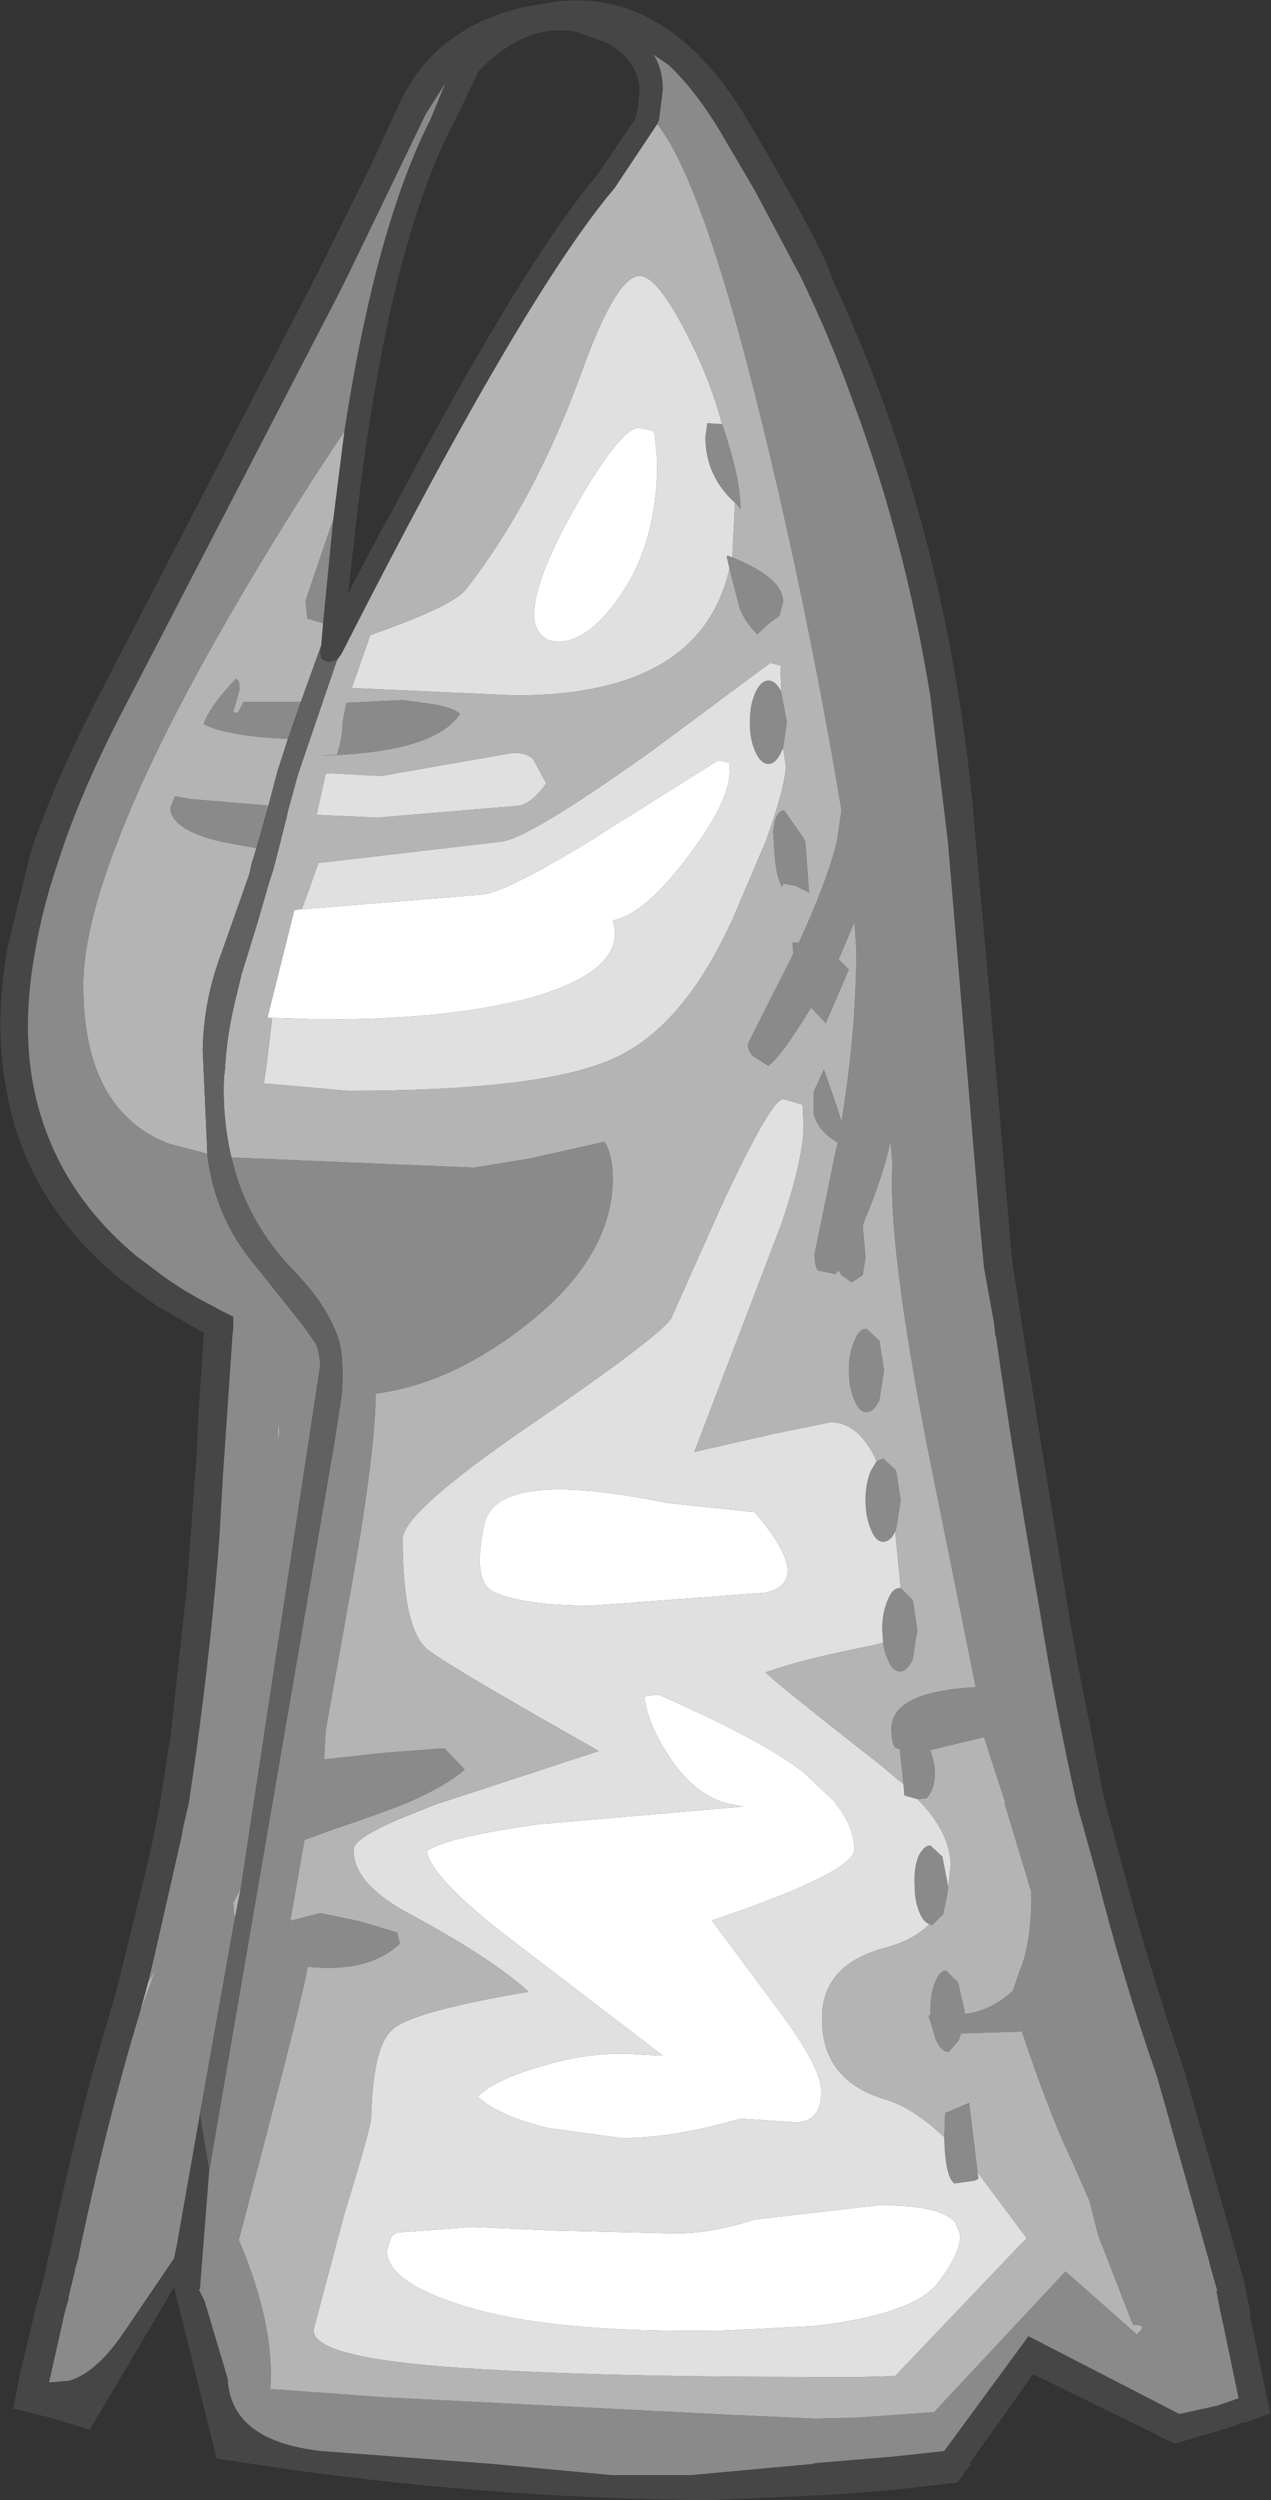 <?xml version="1.0" encoding="UTF-8" standalone="no"?>
<svg xmlns:ffdec="https://www.free-decompiler.com/flash" xmlns:xlink="http://www.w3.org/1999/xlink" ffdec:objectType="shape" height="135.0px" width="68.65px" xmlns="http://www.w3.org/2000/svg">
  <rect width="100%" height="100%" fill="#333333" stroke="none"/>
  <g transform="matrix(1.0, 0.0, 0.0, 1.0, 30.3, 136.15)">
    <path d="M4.15 -130.3 L4.25 -131.3 Q4.15 -132.95 2.45 -133.85 L0.75 -134.45 Q-0.75 -134.7 -2.2 -134.0 -3.35 -133.45 -4.45 -132.3 L-5.7 -129.7 Q-9.55 -122.5 -11.25 -106.25 L-11.5 -104.1 -9.85 -107.25 -9.15 -108.5 Q-2.05 -121.95 1.95 -126.7 L4.0 -129.7 4.15 -130.3 M-19.0 -18.95 L-19.5 -12.55 -19.55 -12.5 -19.25 -11.9 -18.0 -7.7 Q-17.85 -4.35 -12.95 -3.8 L-3.65 -3.1 2.75 -2.5 7.0 -2.5 13.55 -3.1 13.75 -3.15 17.95 -3.5 20.7 -3.8 25.25 -10.0 33.4 -5.8 35.45 -6.25 36.6 -6.65 35.8 -10.5 35.65 -11.15 35.4 -12.45 35.45 -12.45 35.05 -13.85 35.05 -13.9 32.2 -24.0 Q30.3 -29.45 28.95 -34.85 L27.85 -38.8 Q26.7 -43.95 25.85 -49.25 24.55 -56.6 23.5 -63.95 L23.45 -64.1 23.4 -64.65 22.85 -67.7 22.65 -69.8 20.9 -90.7 19.95 -98.55 Q18.6 -106.9 15.8 -114.4 14.55 -117.9 12.95 -121.2 L10.45 -125.9 8.6 -129.05 Q7.25 -131.3 5.8 -132.65 L5.0 -133.2 Q5.5 -132.4 5.5 -131.3 L5.3 -129.7 5.2 -129.45 2.9 -126.0 Q-2.05 -120.15 -11.85 -100.85 L-12.1 -100.5 -12.15 -100.5 -12.55 -100.4 Q-12.8 -100.45 -12.95 -100.6 L-13.0 -101.0 -12.95 -101.3 -12.85 -102.5 -12.3 -108.1 -11.7 -112.85 Q-10.0 -123.9 -7.05 -129.7 L-6.25 -131.65 -7.3 -130.0 -10.05 -124.3 -11.55 -121.2 -12.05 -120.2 -23.5 -98.1 Q-25.55 -94.2 -26.8 -90.7 L-27.3 -89.2 Q-28.05 -86.9 -28.4 -84.8 -29.1 -81.0 -28.55 -77.8 -27.55 -72.15 -22.9 -68.3 L-21.5 -67.25 Q-20.4 -66.45 -19.05 -65.75 L-18.95 -65.7 -18.3 -65.35 -17.7 -65.05 -17.7 -64.65 -17.7 -64.55 -17.7 -64.45 -17.75 -64.0 -17.75 -63.95 -18.25 -56.6 -18.45 -53.15 Q-18.85 -47.75 -19.7 -41.55 L-19.8 -40.85 -20.1 -38.8 -20.4 -37.5 -20.5 -36.95 -22.0 -30.35 -22.3 -29.1 -22.75 -27.45 -22.8 -27.3 Q-24.55 -21.5 -26.0 -14.6 L-26.05 -14.35 -26.05 -14.3 -26.25 -13.6 -26.25 -13.55 -26.6 -12.1 -26.6 -12.0 -26.8 -11.3 -27.65 -7.5 -26.55 -7.6 Q-25.05 -8.05 -23.55 -10.3 L-20.9 -14.2 -20.7 -15.15 -20.7 -15.2 -19.5 -22.0 -19.0 -18.95 M10.15 -129.55 Q14.4 -122.3 14.6 -121.2 21.1 -107.35 22.4 -90.8 L22.4 -90.7 22.7 -87.4 23.2 -81.85 24.3 -68.8 24.4 -67.85 24.85 -64.95 24.95 -64.3 25.0 -63.95 27.35 -49.5 Q27.9 -46.15 28.6 -42.85 L29.2 -39.7 29.4 -38.8 30.4 -35.1 Q31.8 -29.8 33.65 -24.4 L36.55 -14.2 36.95 -12.75 36.95 -12.7 37.2 -11.45 37.25 -10.95 38.0 -7.3 38.3 -5.9 38.35 -5.85 36.85 -5.3 36.8 -5.35 36.6 -5.25 35.55 -4.9 33.15 -4.2 32.2 -4.65 32.25 -4.65 25.5 -7.95 22.05 -3.1 22.15 -3.1 21.4 -2.1 18.4 -1.75 16.15 -1.55 13.8 -1.4 7.95 -1.15 Q-4.55 -1.25 -16.65 -3.1 L-18.3 -3.35 -18.6 -3.4 -20.9 -12.65 -25.45 -4.95 -27.75 -5.65 -28.0 -5.7 -29.6 -6.1 -29.55 -6.2 -29.25 -7.85 -28.3 -11.8 -28.15 -12.3 -27.75 -13.9 -27.8 -13.85 -27.6 -14.6 -27.4 -15.5 Q-26.0 -22.1 -24.3 -27.65 L-23.9 -29.1 -22.2 -36.05 -21.65 -38.75 -21.65 -38.8 -21.2 -41.75 -21.1 -42.3 -20.2 -50.5 -19.75 -56.7 -19.7 -57.3 -19.55 -60.25 -19.3 -63.95 -19.3 -64.2 -19.5 -64.3 -21.85 -65.65 -23.25 -66.65 Q-28.95 -71.0 -30.0 -77.55 -30.6 -80.95 -29.9 -84.95 L-28.7 -89.9 -28.45 -90.7 Q-27.1 -94.5 -24.85 -98.8 L-13.25 -121.2 -10.25 -127.25 -8.75 -130.5 Q-6.85 -134.7 -1.85 -135.8 L-0.35 -136.05 Q5.85 -136.85 10.15 -129.55" fill="#464646" fill-rule="evenodd" stroke="none"/>
    <path d="M5.2 -129.45 L5.3 -129.7 5.5 -131.3 Q5.5 -132.4 5.0 -133.2 L5.8 -132.65 Q7.25 -131.3 8.6 -129.05 L10.45 -125.9 12.95 -121.2 Q14.55 -117.9 15.8 -114.4 18.6 -106.9 19.95 -98.55 L20.9 -90.7 22.65 -69.8 22.85 -67.7 23.4 -64.65 23.45 -64.1 23.5 -63.95 Q24.55 -56.6 25.85 -49.25 26.7 -43.95 27.85 -38.8 L28.95 -34.85 Q30.3 -29.45 32.2 -24.0 L35.05 -13.9 35.05 -13.85 35.45 -12.45 35.4 -12.45 35.65 -11.15 35.8 -10.5 36.6 -6.65 35.45 -6.25 33.4 -5.8 25.25 -10.0 20.7 -3.8 17.95 -3.5 13.75 -3.15 13.55 -3.1 7.0 -2.5 2.75 -2.5 -3.65 -3.1 -12.95 -3.8 Q-17.85 -4.35 -18.0 -7.7 L-19.25 -11.9 -19.55 -12.5 -19.5 -12.55 -19.0 -18.95 -12.35 -57.6 -12.3 -57.9 -11.85 -60.75 Q-11.7 -62.7 -12.0 -63.8 -12.6 -65.65 -14.45 -67.55 -16.55 -69.7 -17.5 -72.55 L-17.8 -73.65 -4.7 -73.1 -1.65 -73.6 2.35 -74.5 Q2.8 -73.75 2.8 -72.55 2.8 -68.05 -2.35 -64.25 -6.15 -61.4 -10.0 -60.9 -10.05 -57.7 -11.2 -51.15 L-12.7 -42.75 -12.8 -41.15 -9.6 -41.5 -6.3 -41.75 -5.2 -40.6 Q-6.15 -39.75 -8.3 -38.8 -9.95 -38.15 -12.2 -37.4 L-13.85 -36.8 -14.6 -32.55 -14.6 -32.45 -14.9 -32.35 -14.55 -32.45 -13.0 -32.85 -10.85 -32.4 -8.85 -31.8 -8.7 -31.2 Q-10.4 -29.6 -13.7 -29.95 -13.65 -29.4 -17.4 -15.2 -15.45 -10.6 -15.7 -7.15 L-9.5 -6.7 9.3 -5.75 13.75 -5.55 15.9 -5.6 20.15 -5.9 27.25 -13.5 31.1 -10.1 Q31.75 -10.65 30.9 -10.6 L29.05 -15.35 29.0 -15.5 28.55 -17.3 27.65 -19.35 Q26.35 -22.05 24.9 -26.45 L21.6 -26.35 21.5 -26.0 20.95 -25.35 Q20.55 -25.35 20.25 -26.0 L19.95 -27.0 19.85 -27.3 19.95 -27.35 19.95 -27.55 Q19.95 -28.5 20.2 -29.1 20.45 -29.75 20.8 -29.75 L21.45 -29.1 21.8 -27.55 21.8 -27.4 Q23.2 -27.55 24.4 -28.65 L25.0 -30.35 Q25.45 -32.0 25.4 -34.0 L23.95 -38.8 24.0 -38.8 22.85 -42.35 19.95 -41.65 20.1 -41.15 Q20.4 -39.8 19.75 -39.05 L19.25 -39.0 18.55 -39.2 18.5 -39.8 18.3 -41.7 18.15 -41.75 Q17.85 -41.8 17.85 -42.8 17.85 -44.8 22.4 -45.05 L19.8 -57.95 Q17.65 -68.95 17.9 -73.3 L17.8 -74.5 Q17.4 -72.65 16.4 -70.25 L16.3 -69.95 16.45 -68.25 16.3 -67.3 15.7 -66.9 15.15 -67.3 15.0 -67.55 14.8 -67.35 13.9 -67.55 Q13.7 -67.7 13.7 -68.45 L14.85 -74.05 14.95 -74.45 Q13.9 -75.05 13.65 -76.0 L13.65 -77.2 14.2 -78.4 14.95 -76.25 15.15 -75.6 Q15.95 -80.45 15.95 -84.9 L15.85 -86.35 15.0 -84.35 15.55 -83.8 14.3 -80.9 13.5 -81.75 13.45 -81.65 Q11.9 -79.1 11.2 -78.6 L10.4 -79.1 Q10.1 -79.35 10.1 -79.8 L12.55 -84.65 12.5 -85.25 12.85 -85.25 Q14.4 -88.65 14.9 -90.7 L15.15 -92.4 Q13.55 -102.0 11.3 -111.5 7.85 -126.1 5.2 -129.45 M-19.5 -22.0 L-20.7 -15.2 -20.7 -15.15 -20.9 -14.2 -23.55 -10.3 Q-25.05 -8.05 -26.55 -7.6 L-27.65 -7.5 -26.8 -11.3 -26.6 -12.0 -26.6 -12.1 -26.25 -13.55 -26.25 -13.6 -26.05 -14.3 -26.05 -14.35 -26.0 -14.6 Q-24.55 -21.5 -22.8 -27.3 L-22.75 -27.45 -21.9 -29.8 -22.3 -29.1 -22.0 -30.35 -20.5 -36.95 -20.4 -37.5 -20.1 -38.8 -19.8 -40.85 -19.7 -41.55 Q-18.85 -47.75 -18.45 -53.15 L-18.25 -56.6 -17.75 -63.95 -17.75 -64.0 -17.7 -64.45 -17.7 -64.55 -17.7 -64.65 -17.7 -65.05 -18.3 -65.35 -18.95 -65.7 -19.05 -65.75 Q-20.4 -66.45 -21.5 -67.25 L-22.9 -68.3 Q-27.55 -72.15 -28.55 -77.8 -29.1 -81.0 -28.4 -84.8 -28.05 -86.9 -27.3 -89.2 L-26.8 -90.7 Q-25.55 -94.2 -23.5 -98.1 L-12.05 -120.2 -11.55 -121.2 -10.05 -124.3 -7.3 -130.0 -6.25 -131.65 -7.05 -129.7 Q-10.0 -123.9 -11.7 -112.85 -15.4 -107.35 -18.7 -101.5 -22.2 -95.3 -23.95 -90.7 -25.8 -85.95 -25.8 -82.95 -25.8 -76.2 -21.2 -74.4 L-19.1 -73.85 -19.1 -73.75 Q-18.7 -70.65 -16.9 -68.3 L-13.95 -64.6 -13.35 -63.75 Q-13.1 -63.5 -13.0 -62.45 L-17.3 -34.15 -17.7 -33.4 -17.65 -32.7 -17.6 -32.65 -19.5 -22.0 M-12.3 -108.1 L-12.85 -102.5 -13.7 -102.75 -13.8 -103.7 -12.75 -106.8 -12.3 -108.1 M9.4 -109.0 Q7.8 -110.45 7.8 -112.55 L7.9 -113.3 8.7 -113.25 Q9.7 -110.35 9.7 -108.65 L9.6 -108.8 9.4 -109.0 M9.1 -105.45 L8.95 -106.1 9.0 -106.15 9.25 -106.05 Q12.0 -104.95 12.0 -103.65 L11.8 -102.9 11.25 -102.5 10.6 -101.9 Q9.95 -102.55 9.65 -103.3 L9.1 -105.45 M12.0 -95.75 L11.9 -95.55 Q11.6 -94.9 11.2 -94.9 10.8 -94.9 10.5 -95.55 10.2 -96.2 10.2 -97.15 10.2 -98.1 10.5 -98.75 10.8 -99.4 11.2 -99.4 11.6 -99.4 11.9 -98.8 L11.9 -98.75 12.2 -97.15 12.0 -95.75 M12.05 -92.4 L13.1 -90.9 13.2 -90.7 13.4 -87.95 12.7 -88.3 12.0 -88.45 11.95 -88.25 Q11.55 -88.9 11.5 -90.7 L11.45 -91.25 11.55 -91.8 Q11.7 -92.35 12.05 -92.4 M17.05 -57.25 L17.4 -57.4 18.1 -56.75 18.35 -55.15 18.1 -53.55 18.05 -53.45 Q17.8 -52.9 17.4 -52.9 17.0 -52.9 16.75 -53.55 16.45 -54.2 16.45 -55.15 16.45 -56.1 16.75 -56.75 L17.05 -57.25 M18.35 -50.4 L19.0 -49.75 19.25 -48.15 19.0 -46.55 Q18.7 -45.9 18.3 -45.9 17.9 -45.9 17.65 -46.55 17.45 -46.95 17.4 -47.45 L17.35 -48.15 Q17.35 -49.1 17.65 -49.75 17.9 -50.4 18.3 -50.4 L18.35 -50.4 M15.55 -62.15 Q15.55 -63.1 15.85 -63.75 16.1 -64.4 16.5 -64.4 L17.2 -63.75 17.45 -62.15 17.2 -60.55 Q16.9 -59.9 16.5 -59.9 16.1 -59.9 15.85 -60.55 15.55 -61.2 15.55 -62.15 M20.9 -34.05 L20.65 -32.8 20.05 -32.2 19.9 -32.25 Q19.6 -32.35 19.4 -32.8 19.1 -33.45 19.1 -34.35 19.05 -35.25 19.3 -35.9 19.6 -36.5 19.95 -36.5 L20.6 -35.9 20.9 -34.35 20.9 -34.05 M20.7 -20.75 L20.75 -22.05 22.05 -22.6 22.5 -18.85 22.55 -18.5 22.35 -18.4 21.25 -18.25 Q20.75 -18.6 20.7 -20.75 M-14.75 -96.25 Q-18.05 -96.4 -19.3 -97.05 -18.95 -98.05 -17.55 -99.5 L-17.4 -99.35 -17.35 -98.95 -17.7 -97.7 -17.45 -97.65 -17.15 -98.25 -14.05 -98.25 -14.75 -96.25 M-16.45 -90.35 L-18.35 -90.7 Q-21.1 -91.35 -21.1 -92.55 L-20.85 -93.15 -19.95 -93.0 -15.8 -92.65 -16.45 -90.35 M-6.75 -98.1 Q-5.75 -97.9 -5.45 -97.6 -6.85 -95.5 -12.95 -95.35 L-12.1 -95.4 Q-11.8 -96.3 -11.8 -97.1 L-11.6 -98.2 -8.55 -98.35 -6.75 -98.1 M-15.2 -59.45 L-15.3 -58.8 -15.25 -58.25 -15.2 -59.45" fill="#8a8a8a" fill-rule="evenodd" stroke="none"/>
    <path d="M-22.75 -27.45 L-22.3 -29.1 -21.9 -29.8 -22.75 -27.45 M-11.7 -112.85 L-12.3 -108.1 -12.75 -106.8 -13.8 -103.7 -13.7 -102.75 -12.85 -102.5 -12.95 -101.3 -14.05 -98.25 -17.15 -98.25 -17.45 -97.65 -17.7 -97.7 -17.35 -98.95 -17.4 -99.35 -17.55 -99.5 Q-18.95 -98.05 -19.3 -97.05 -18.05 -96.4 -14.75 -96.25 L-15.2 -94.85 -15.3 -94.55 -15.8 -92.65 -19.95 -93.0 -20.85 -93.15 -21.1 -92.55 Q-21.1 -91.35 -18.35 -90.7 L-16.45 -90.35 -16.7 -89.55 -16.85 -88.9 -18.35 -84.65 Q-19.3 -82.15 -19.35 -79.45 L-19.1 -73.85 -21.2 -74.4 Q-25.8 -76.2 -25.8 -82.95 -25.8 -85.95 -23.95 -90.7 -22.2 -95.3 -18.7 -101.5 -15.4 -107.35 -11.7 -112.85 M-12.1 -100.5 L-11.85 -100.85 Q-2.05 -120.15 2.9 -126.0 L5.2 -129.45 Q7.85 -126.1 11.3 -111.5 13.55 -102.0 15.15 -92.4 L14.9 -90.7 Q14.4 -88.65 12.85 -85.25 L12.5 -85.25 12.55 -84.65 10.1 -79.8 Q10.1 -79.35 10.4 -79.1 L11.2 -78.6 Q11.9 -79.1 13.45 -81.65 L13.5 -81.75 14.3 -80.9 15.55 -83.8 15.0 -84.35 15.85 -86.35 15.95 -84.9 Q15.95 -80.45 15.15 -75.6 L14.95 -76.25 14.2 -78.4 13.65 -77.2 13.65 -76.0 Q13.9 -75.05 14.95 -74.45 L14.85 -74.05 13.7 -68.45 Q13.7 -67.7 13.9 -67.55 L14.8 -67.35 15.0 -67.55 15.15 -67.3 15.7 -66.9 16.3 -67.3 16.45 -68.25 16.3 -69.95 16.4 -70.25 Q17.4 -72.65 17.8 -74.5 L17.9 -73.3 Q17.65 -68.95 19.8 -57.95 L22.4 -45.05 Q17.85 -44.8 17.85 -42.8 17.85 -41.8 18.15 -41.75 L18.3 -41.7 18.5 -39.8 17.25 -40.85 Q11.5 -45.35 11.05 -45.85 13.0 -46.55 16.8 -47.3 L17.4 -47.45 Q17.45 -46.95 17.65 -46.55 17.9 -45.9 18.3 -45.9 18.7 -45.9 19.0 -46.55 L19.25 -48.15 19.0 -49.75 18.35 -50.4 18.05 -53.45 18.1 -53.55 18.35 -55.15 18.1 -56.75 17.4 -57.4 17.05 -57.25 Q16.1 -59.35 14.55 -59.35 L11.6 -58.75 7.2 -57.75 11.9 -70.05 Q13.1 -73.6 13.1 -75.35 L13.05 -76.5 12.0 -76.8 Q11.35 -76.8 8.65 -71.0 L5.95 -64.95 Q5.3 -63.95 -1.95 -59.0 -8.55 -54.45 -8.55 -53.05 -8.55 -48.0 -7.1 -47.0 -5.75 -46.0 2.05 -41.6 L-6.5 -38.8 -6.55 -38.8 -8.8 -37.9 Q-11.2 -36.85 -11.2 -36.3 -11.25 -34.5 -8.35 -32.9 -3.7 -30.4 -1.75 -28.6 -7.95 -27.55 -9.05 -26.6 -10.15 -25.75 -10.25 -21.85 -10.25 -21.3 -11.7 -16.6 L-13.35 -10.4 Q-13.6 -8.85 -5.55 -8.3 1.75 -7.8 13.7 -7.8 L16.25 -7.8 18.05 -7.85 25.15 -15.3 25.0 -15.5 22.5 -18.85 22.05 -22.6 20.75 -22.05 20.7 -20.75 Q18.95 -22.4 17.45 -22.8 14.1 -23.85 14.1 -27.1 14.05 -30.1 17.6 -31.0 19.05 -31.4 19.9 -32.25 L20.05 -32.2 20.65 -32.8 20.9 -34.05 21.05 -35.45 Q21.0 -37.15 19.45 -38.8 L19.25 -39.0 19.75 -39.05 Q20.4 -39.8 20.1 -41.15 L19.95 -41.65 22.85 -42.35 24.0 -38.8 23.95 -38.8 25.4 -34.0 Q25.45 -32.0 25.0 -30.35 L24.4 -28.65 Q23.2 -27.55 21.8 -27.4 L21.8 -27.55 21.45 -29.1 20.8 -29.75 Q20.45 -29.75 20.2 -29.1 19.95 -28.5 19.95 -27.55 L19.95 -27.35 19.85 -27.3 19.95 -27.0 20.25 -26.0 Q20.55 -25.35 20.95 -25.35 L21.5 -26.0 21.6 -26.35 24.9 -26.45 Q26.35 -22.05 27.65 -19.35 L28.55 -17.3 29.0 -15.5 29.05 -15.35 30.9 -10.6 Q31.75 -10.65 31.1 -10.1 L27.25 -13.5 20.15 -5.9 15.9 -5.6 13.75 -5.55 9.3 -5.75 -9.5 -6.7 -15.7 -7.15 Q-15.45 -10.6 -17.4 -15.2 -13.65 -29.4 -13.7 -29.95 -10.4 -29.6 -8.7 -31.2 L-8.85 -31.8 -10.85 -32.4 -13.0 -32.85 -14.55 -32.45 -14.9 -32.35 -14.6 -32.45 -14.6 -32.55 -13.85 -36.8 -12.2 -37.4 Q-9.95 -38.15 -8.3 -38.8 -6.15 -39.75 -5.2 -40.6 L-6.3 -41.75 -9.6 -41.5 -12.8 -41.15 -12.7 -42.75 -11.2 -51.15 Q-10.05 -57.7 -10.0 -60.9 -6.15 -61.4 -2.35 -64.25 2.8 -68.05 2.8 -72.55 2.8 -73.75 2.35 -74.5 L-1.65 -73.6 -4.7 -73.1 -17.8 -73.65 Q-18.3 -75.8 -18.2 -78.0 L-18.15 -78.4 Q-18.05 -80.25 -17.6 -82.1 L-17.25 -83.55 -16.4 -86.3 -15.75 -88.55 -15.55 -89.15 -15.15 -90.7 -14.8 -92.1 -14.75 -92.35 -14.2 -94.35 -12.1 -100.5 M8.7 -113.25 Q8.1 -115.5 7.0 -117.7 5.25 -121.25 4.25 -121.25 3.0 -121.25 1.15 -116.15 -1.4 -109.1 -5.15 -104.3 -5.8 -103.5 -9.35 -102.2 L-10.3 -101.85 -11.3 -99.0 -2.45 -98.6 Q7.55 -98.6 9.1 -105.45 L9.65 -103.3 Q9.95 -102.55 10.6 -101.9 L11.25 -102.5 11.8 -102.9 12.0 -103.65 Q12.0 -104.95 9.25 -106.05 L9.4 -109.0 9.6 -108.8 9.7 -108.65 Q9.7 -110.35 8.7 -113.25 M11.9 -98.8 L11.85 -100.05 11.9 -100.2 11.3 -100.35 4.9 -95.6 Q-1.75 -90.85 -3.25 -90.7 L-13.1 -89.55 -13.65 -88.0 -14.0 -87.05 -14.1 -87.05 -15.0 -86.9 -14.4 -87.0 -15.85 -81.2 -16.3 -81.25 -16.65 -81.3 -15.6 -81.15 -15.9 -78.65 -16.05 -77.65 -11.5 -77.25 Q-0.95 -77.25 2.85 -79.0 6.65 -80.7 9.3 -86.6 L11.05 -90.7 Q12.05 -93.45 12.15 -94.75 L12.0 -95.75 12.2 -97.15 11.9 -98.75 11.9 -98.8 M12.05 -92.4 Q11.7 -92.35 11.55 -91.8 L11.45 -91.25 11.5 -90.7 Q11.55 -88.9 11.95 -88.25 L12.0 -88.45 12.7 -88.3 13.4 -87.95 13.2 -90.7 13.1 -90.9 12.05 -92.4 M15.55 -62.15 Q15.55 -61.2 15.85 -60.55 16.1 -59.9 16.5 -59.9 16.9 -59.9 17.2 -60.55 L17.45 -62.15 17.2 -63.75 16.5 -64.4 Q16.1 -64.4 15.85 -63.75 15.55 -63.1 15.55 -62.15 M-2.55 -95.5 L-6.3 -94.85 -9.7 -94.25 -12.7 -94.4 -13.2 -92.15 -9.95 -92.0 -2.2 -92.65 Q-1.45 -92.9 -0.8 -93.85 L-1.5 -95.15 Q-1.85 -95.5 -2.55 -95.5 M-6.75 -98.1 L-8.55 -98.35 -11.6 -98.2 -11.8 -97.1 Q-11.8 -96.3 -12.1 -95.4 L-12.95 -95.35 Q-6.85 -95.5 -5.45 -97.6 -5.75 -97.9 -6.75 -98.1 M-17.3 -34.15 L-17.6 -32.65 -17.65 -32.7 -17.7 -33.4 -17.3 -34.15 M-15.2 -59.45 L-15.25 -58.25 -15.3 -58.8 -15.2 -59.45" fill="#b4b4b4" fill-rule="evenodd" stroke="none"/>
    <path d="M18.5 -39.8 L18.55 -39.2 19.25 -39.0 19.45 -38.8 Q21.0 -37.15 21.05 -35.45 L20.9 -34.05 20.9 -34.35 20.6 -35.9 19.95 -36.5 Q19.6 -36.5 19.3 -35.9 19.05 -35.25 19.1 -34.35 19.1 -33.45 19.4 -32.8 19.6 -32.35 19.9 -32.25 19.05 -31.4 17.6 -31.0 14.05 -30.1 14.1 -27.1 14.1 -23.85 17.45 -22.8 18.95 -22.4 20.7 -20.75 20.75 -18.6 21.25 -18.25 L22.35 -18.4 22.55 -18.5 22.5 -18.85 25.0 -15.5 25.15 -15.3 18.05 -7.85 16.25 -7.8 13.7 -7.8 Q1.75 -7.8 -5.55 -8.3 -13.6 -8.85 -13.35 -10.4 L-11.7 -16.6 Q-10.25 -21.3 -10.25 -21.85 -10.15 -25.75 -9.05 -26.6 -7.95 -27.55 -1.75 -28.6 -3.7 -30.4 -8.35 -32.9 -11.25 -34.5 -11.2 -36.3 -11.2 -36.85 -8.8 -37.9 L-6.55 -38.8 -6.5 -38.8 2.05 -41.6 Q-5.75 -46.0 -7.1 -47.0 -8.55 -48.0 -8.55 -53.05 -8.55 -54.45 -1.95 -59.0 5.3 -63.95 5.95 -64.95 L8.65 -71.0 Q11.35 -76.8 12.0 -76.8 L13.05 -76.5 13.1 -75.35 Q13.1 -73.6 11.9 -70.05 L7.2 -57.75 11.6 -58.75 14.55 -59.35 Q16.1 -59.35 17.05 -57.25 L16.75 -56.75 Q16.45 -56.1 16.45 -55.15 16.45 -54.2 16.75 -53.55 17.0 -52.9 17.4 -52.9 17.8 -52.9 18.05 -53.45 L18.35 -50.4 18.3 -50.4 Q17.9 -50.4 17.65 -49.75 17.35 -49.1 17.35 -48.15 L17.4 -47.45 16.8 -47.3 Q13.0 -46.55 11.05 -45.85 11.5 -45.35 17.25 -40.85 L18.5 -39.8 M4.2 -113.05 Q3.25 -113.05 0.9 -109.0 -1.45 -104.9 -1.45 -102.95 -1.45 -102.25 -1.05 -101.85 -0.7 -101.5 -0.15 -101.5 1.45 -101.5 3.1 -103.85 5.2 -106.75 5.2 -111.25 L5.05 -112.75 4.95 -112.9 4.2 -113.05 M8.7 -113.25 L7.9 -113.3 7.8 -112.55 Q7.8 -110.45 9.4 -109.0 L9.25 -106.05 9.0 -106.15 8.95 -106.1 9.1 -105.45 Q7.55 -98.6 -2.45 -98.6 L-11.3 -99.0 -10.3 -101.85 -9.35 -102.2 Q-5.8 -103.5 -5.15 -104.3 -1.4 -109.1 1.15 -116.15 3.0 -121.25 4.25 -121.25 5.25 -121.25 7.0 -117.7 8.1 -115.5 8.7 -113.25 M-14.0 -87.05 L-13.65 -88.0 -13.1 -89.55 -3.25 -90.7 Q-1.75 -90.85 4.9 -95.6 L11.3 -100.35 11.9 -100.2 11.85 -100.05 11.9 -98.8 Q11.6 -99.4 11.2 -99.4 10.8 -99.4 10.5 -98.75 10.2 -98.1 10.2 -97.15 10.2 -96.2 10.5 -95.55 10.8 -94.9 11.2 -94.9 11.6 -94.9 11.9 -95.55 L12.0 -95.75 12.15 -94.75 Q12.05 -93.45 11.05 -90.7 L9.3 -86.6 Q6.65 -80.7 2.85 -79.0 -0.95 -77.25 -11.5 -77.25 L-16.05 -77.65 -15.9 -78.65 -15.6 -81.15 -16.65 -81.3 -16.3 -81.25 -15.85 -81.2 -12.9 -81.1 Q-5.6 -81.1 -1.2 -82.4 3.6 -83.9 2.8 -86.45 4.5 -86.75 6.9 -89.95 L7.45 -90.7 Q9.2 -93.25 9.1 -94.6 L9.1 -94.95 8.5 -95.1 3.0 -91.65 1.5 -90.7 Q-2.85 -88.05 -4.2 -87.85 L-14.0 -87.05 M11.05 -50.15 Q13.7 -50.75 10.45 -54.5 L5.7 -55.0 Q-3.55 -56.9 -4.15 -53.8 -4.8 -50.75 -3.65 -50.2 -2.1 -49.45 1.7 -49.45 L11.05 -50.15 M14.8 -38.8 L14.85 -38.8 13.1 -40.45 Q10.85 -42.2 5.25 -44.65 L4.5 -44.55 Q4.7 -43.0 5.85 -41.3 7.1 -39.35 8.85 -38.8 L8.8 -38.8 9.85 -38.6 -1.15 -37.65 Q-6.2 -36.95 -7.25 -36.2 -7.0 -34.7 -2.6 -31.35 L5.5 -25.15 4.4 -25.2 Q1.75 -25.45 -1.15 -24.55 -3.55 -23.85 -4.5 -22.95 -3.5 -21.95 -0.75 -21.25 L3.25 -20.7 Q6.1 -20.7 9.7 -21.75 L12.7 -21.55 Q14.1 -21.6 14.05 -23.25 14.05 -24.45 12.05 -27.2 L8.15 -32.45 Q15.85 -35.05 15.85 -36.3 15.8 -37.6 14.8 -38.8 M10.45 -16.3 Q8.15 -15.55 6.2 -15.55 L-0.15 -15.7 -4.75 -15.9 -8.85 -15.6 -9.15 -15.4 -9.4 -14.65 Q-9.45 -13.05 -5.75 -11.8 -1.05 -10.15 8.7 -10.3 L13.65 -10.55 Q18.9 -11.15 20.3 -12.8 21.65 -14.55 21.55 -15.5 L21.3 -16.15 Q20.4 -17.15 16.95 -17.05 L10.45 -16.3 M-2.55 -95.5 Q-1.85 -95.5 -1.5 -95.15 L-0.8 -93.85 Q-1.45 -92.9 -2.2 -92.65 L-9.95 -92.0 -13.2 -92.15 -12.7 -94.4 -9.7 -94.25 -6.3 -94.85 -2.55 -95.5" fill="#e0e0e0" fill-rule="evenodd" stroke="none"/>
    <path d="M4.2 -113.05 L4.95 -112.9 5.05 -112.75 5.2 -111.25 Q5.2 -106.75 3.1 -103.85 1.45 -101.5 -0.15 -101.5 -0.7 -101.5 -1.05 -101.85 -1.45 -102.25 -1.45 -102.95 -1.45 -104.9 0.9 -109.0 3.25 -113.05 4.2 -113.05 M-14.0 -87.05 L-4.2 -87.85 Q-2.85 -88.05 1.5 -90.7 L3.0 -91.65 8.5 -95.1 9.1 -94.95 9.1 -94.6 Q9.2 -93.25 7.45 -90.7 L6.9 -89.95 Q4.5 -86.75 2.8 -86.45 3.6 -83.9 -1.2 -82.4 -5.6 -81.1 -12.9 -81.1 L-15.85 -81.2 -14.4 -87.0 -15.0 -86.9 -14.1 -87.05 -14.0 -87.05 M11.05 -50.15 L1.7 -49.45 Q-2.1 -49.45 -3.65 -50.2 -4.8 -50.75 -4.15 -53.8 -3.55 -56.9 5.7 -55.0 L10.45 -54.5 Q13.7 -50.75 11.05 -50.15 M14.8 -38.8 Q15.8 -37.6 15.85 -36.3 15.85 -35.05 8.15 -32.45 L12.05 -27.2 Q14.05 -24.45 14.05 -23.25 14.1 -21.6 12.7 -21.55 L9.7 -21.75 Q6.1 -20.7 3.25 -20.7 L-0.75 -21.25 Q-3.5 -21.95 -4.5 -22.95 -3.55 -23.85 -1.15 -24.55 1.75 -25.45 4.4 -25.2 L5.5 -25.15 -2.6 -31.35 Q-7.0 -34.7 -7.25 -36.2 -6.2 -36.95 -1.15 -37.65 L9.85 -38.6 8.8 -38.8 8.85 -38.8 Q7.1 -39.35 5.85 -41.3 4.7 -43.0 4.5 -44.55 L5.25 -44.65 Q10.85 -42.2 13.1 -40.45 L14.85 -38.8 14.8 -38.8 M10.45 -16.3 L16.95 -17.05 Q20.4 -17.15 21.3 -16.15 L21.55 -15.5 Q21.65 -14.55 20.3 -12.8 18.9 -11.15 13.65 -10.55 L8.7 -10.3 Q-1.05 -10.15 -5.75 -11.8 -9.45 -13.05 -9.4 -14.65 L-9.15 -15.4 -8.85 -15.6 -4.75 -15.9 -0.15 -15.7 6.2 -15.55 Q8.15 -15.55 10.45 -16.3" fill="#ffffff" fill-rule="evenodd" stroke="none"/>
    <path d="M-19.0 -18.95 L-19.5 -22.0 -17.6 -32.65 -17.3 -34.15 -13.0 -62.45 Q-13.1 -63.5 -13.35 -63.75 L-13.95 -64.6 -16.9 -68.3 Q-18.7 -70.65 -19.1 -73.75 L-19.1 -73.85 -19.35 -79.45 Q-19.3 -82.15 -18.35 -84.65 L-16.85 -88.9 -16.7 -89.55 -16.45 -90.35 -15.8 -92.65 -15.3 -94.55 -15.2 -94.85 -14.75 -96.25 -14.05 -98.25 -12.95 -101.3 -13.0 -101.0 -12.95 -100.6 Q-12.8 -100.45 -12.55 -100.4 L-12.15 -100.5 -12.1 -100.5 -14.2 -94.35 -14.75 -92.35 -14.8 -92.1 -15.15 -90.7 -15.55 -89.15 -15.75 -88.55 -16.4 -86.3 -17.25 -83.55 -17.6 -82.1 Q-18.05 -80.25 -18.15 -78.4 L-18.2 -78.0 Q-18.3 -75.8 -17.8 -73.65 L-17.5 -72.55 Q-16.55 -69.7 -14.45 -67.55 -12.6 -65.65 -12.0 -63.8 -11.7 -62.7 -11.85 -60.75 L-12.3 -57.9 -12.35 -57.6 -19.0 -18.95" fill="#616161" fill-rule="evenodd" stroke="none"/>
  </g>
</svg>
